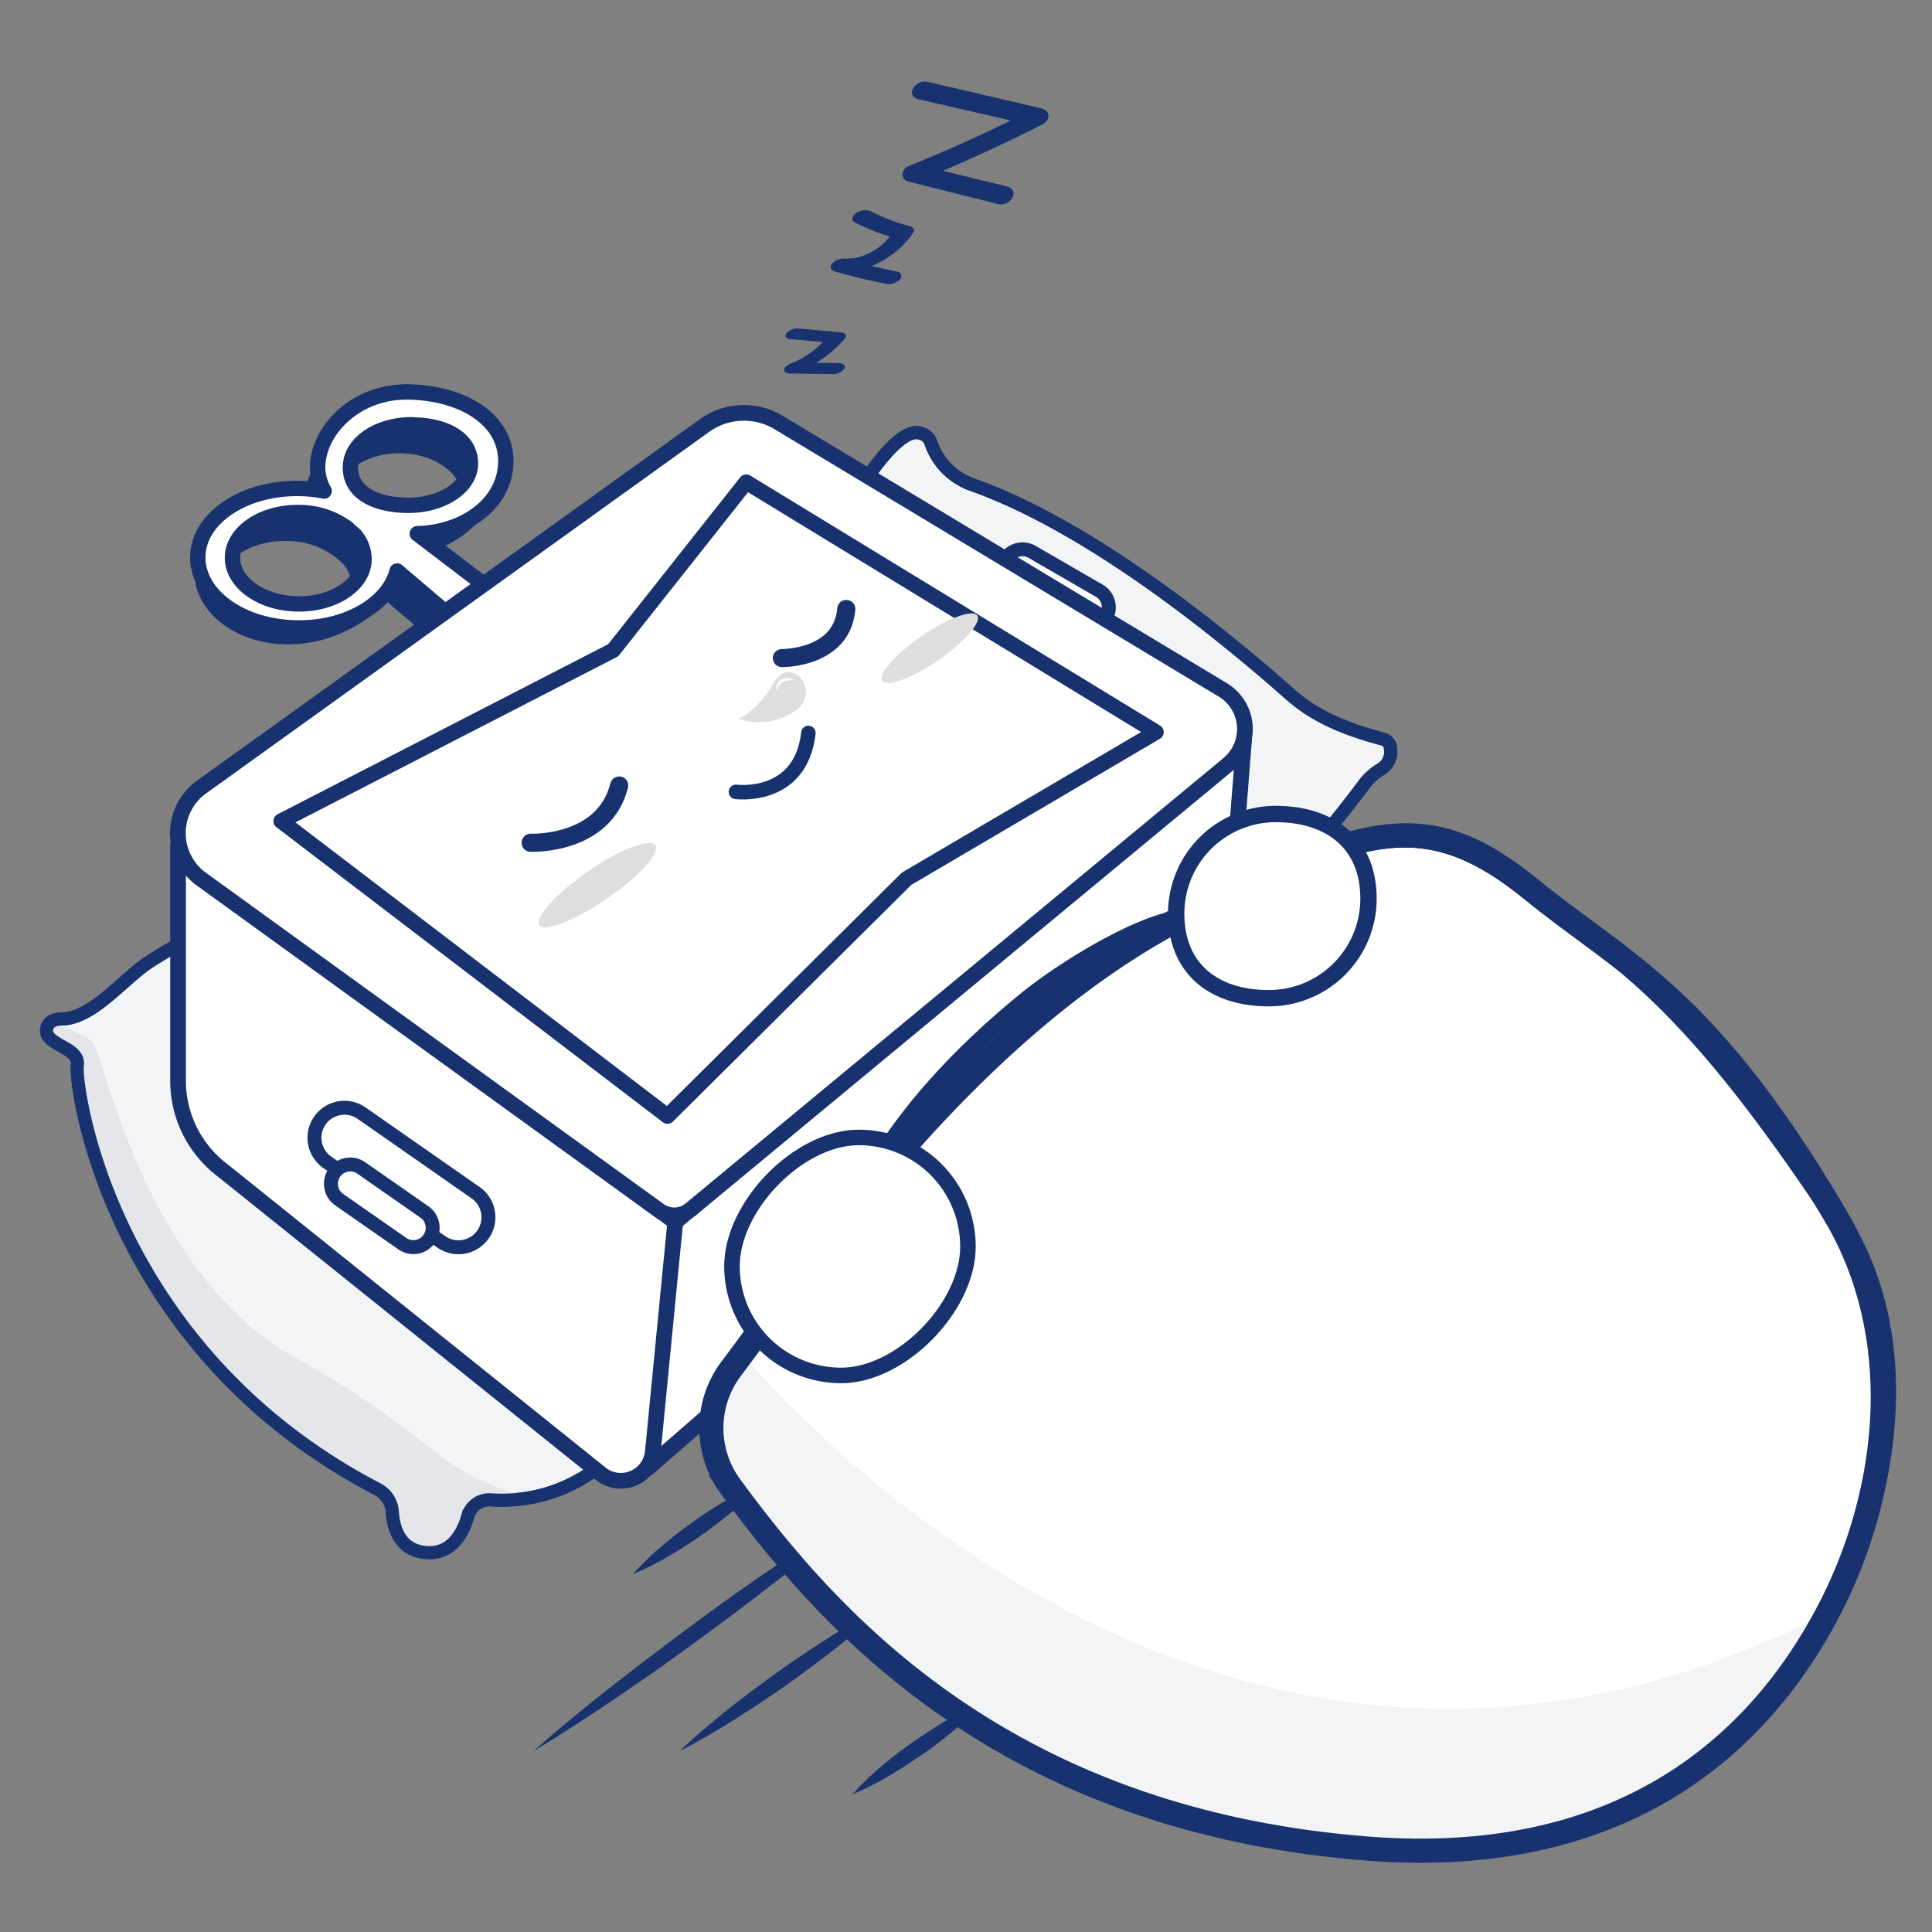 <svg viewBox="0 0 240 240" xmlns="http://www.w3.org/2000/svg">
  <rect x="0" y="0" width="240" height="240" fill="#808080" stroke="none"/>
  <defs>
    <style>
      .bc323e5a-fc96-411c-9c8c-e021cdf0165f {
        fill: #17326f;
      }

      .a5e5800a-2a64-489f-be66-37060ad2156e {
        fill: #f3f4f5;
      }

      .a3f8564b-d6db-45b8-a133-e84d8654178a,
      .a9492352-dc68-45aa-9cab-41726563146b,
      .adc1af77-6217-4717-a902-a267b5c09821,
      .b06792d9-843d-4c1c-8547-51389089b8a4,
      .b74b45d7-fc33-4931-be69-0ed3c85fb7de,
      .b9a5b6c4-dc65-4c2e-a7a7-a4d3f2a07c29,
      .bc1a2a35-7164-4dc6-8834-aaa181b849a6,
      .be3f83bf-78cc-4599-887d-ae5f726d2c82,
      .e7c77825-ef17-44d6-b894-468fb117e0e4,
      .e92b30b5-15e8-492f-970d-cb76120b5a5a,
      .ec2343c3-2a41-45a6-b8e1-e3519f63c241 {
        fill: none;
      }

      .a3f8564b-d6db-45b8-a133-e84d8654178a,
      .a9492352-dc68-45aa-9cab-41726563146b,
      .adc1af77-6217-4717-a902-a267b5c09821,
      .b525df01-ea92-4b1d-a6a9-3031dc4b3012,
      .b74b45d7-fc33-4931-be69-0ed3c85fb7de,
      .b9a5b6c4-dc65-4c2e-a7a7-a4d3f2a07c29,
      .bc1a2a35-7164-4dc6-8834-aaa181b849a6,
      .be3f83bf-78cc-4599-887d-ae5f726d2c82,
      .e7c77825-ef17-44d6-b894-468fb117e0e4,
      .e92b30b5-15e8-492f-970d-cb76120b5a5a,
      .ec2343c3-2a41-45a6-b8e1-e3519f63c241 {
        stroke: #17326f;
      }

      .b9a5b6c4-dc65-4c2e-a7a7-a4d3f2a07c29,
      .bc1a2a35-7164-4dc6-8834-aaa181b849a6,
      .e7c77825-ef17-44d6-b894-468fb117e0e4 {
        stroke-miterlimit: 10;
      }

      .b9a5b6c4-dc65-4c2e-a7a7-a4d3f2a07c29 {
        stroke-width: 1.62px;
      }

      .a43cd431-a942-4c2d-bec8-78ac96454848 {
        fill: #e4e6e9;
      }

      .a86d3789-a4a5-47ed-bd0f-2c376f821e60,
      .b525df01-ea92-4b1d-a6a9-3031dc4b3012 {
        fill: #fff;
      }

      .a3f8564b-d6db-45b8-a133-e84d8654178a,
      .a9492352-dc68-45aa-9cab-41726563146b,
      .adc1af77-6217-4717-a902-a267b5c09821,
      .b06792d9-843d-4c1c-8547-51389089b8a4,
      .b525df01-ea92-4b1d-a6a9-3031dc4b3012,
      .b74b45d7-fc33-4931-be69-0ed3c85fb7de,
      .be3f83bf-78cc-4599-887d-ae5f726d2c82,
      .e92b30b5-15e8-492f-970d-cb76120b5a5a,
      .ec2343c3-2a41-45a6-b8e1-e3519f63c241 {
        stroke-linecap: round;
        stroke-linejoin: round;
      }

      .a9492352-dc68-45aa-9cab-41726563146b {
        stroke-width: 1.73px;
      }

      .a3f8564b-d6db-45b8-a133-e84d8654178a {
        stroke-width: 1.95px;
      }

      .b525df01-ea92-4b1d-a6a9-3031dc4b3012,
      .be3f83bf-78cc-4599-887d-ae5f726d2c82 {
        stroke-width: 1.91px;
      }

      .a493b793-c0a3-4181-9b00-a1807e40944e {
        fill: #1956a5;
      }

      .e7c77825-ef17-44d6-b894-468fb117e0e4 {
        stroke-width: 1.98px;
      }

      .bc1a2a35-7164-4dc6-8834-aaa181b849a6 {
        stroke-width: 2.72px;
      }

      .e92b30b5-15e8-492f-970d-cb76120b5a5a {
        stroke-width: 2.25px;
      }

      .fe82235e-23a3-4816-929c-3a26cdfaf708 {
        fill: #dedede;
      }

      .adc1af77-6217-4717-a902-a267b5c09821 {
        stroke-width: 3px;
      }

      .ec2343c3-2a41-45a6-b8e1-e3519f63c241 {
        stroke-width: 2.03px;
      }

      .b74b45d7-fc33-4931-be69-0ed3c85fb7de {
        stroke-width: 1.93px;
      }

      .b06792d9-843d-4c1c-8547-51389089b8a4 {
        stroke: #16326f;
        stroke-width: 1.8px;
      }
    </style>
  </defs>
  <title>缺省页小爱</title>
  <g id="ee3ea487-e71c-4773-8d85-e7722b8248c1">
    <path d="M66.32,217.49c3.2-2.85,6.51-5.53,9.86-8.16s6.76-5.2,10.18-7.73,6.91-5,10.43-7.38,7.08-4.74,10.76-6.93c-3.2,2.84-6.51,5.53-9.86,8.16s-6.75,5.2-10.18,7.72-6.9,5-10.43,7.38S70,215.3,66.32,217.49" class="bc323e5a-fc96-411c-9c8c-e021cdf0165f"></path>
    <path d="M94.91,184a32.37,32.37,0,0,1-3.63,3.5c-1.27,1.08-2.59,2.1-3.94,3.06s-2.76,1.87-4.2,2.71a32.19,32.19,0,0,1-4.51,2.26,33.25,33.25,0,0,1,3.63-3.5q1.9-1.62,3.95-3.06c1.35-1,2.76-1.86,4.19-2.71A33.91,33.91,0,0,1,94.91,184" class="bc323e5a-fc96-411c-9c8c-e021cdf0165f"></path>
    <path d="M122.25,211.34a33.35,33.35,0,0,1-3.63,3.51c-1.28,1.07-2.59,2.1-4,3.06s-2.76,1.86-4.2,2.7a32.24,32.24,0,0,1-4.51,2.27,33.31,33.31,0,0,1,3.63-3.51c1.28-1.07,2.59-2.1,4-3.06s2.76-1.86,4.2-2.7a33.37,33.37,0,0,1,4.51-2.27" class="bc323e5a-fc96-411c-9c8c-e021cdf0165f"></path>
    <path d="M110.48,199.05c-1.93,1.87-4,3.57-6.06,5.23s-4.22,3.23-6.37,4.78-4.37,3-6.63,4.43-4.54,2.78-6.94,4c1.93-1.87,4-3.57,6.06-5.23s4.22-3.23,6.38-4.77,4.37-3,6.62-4.43,4.54-2.78,6.94-4" class="bc323e5a-fc96-411c-9c8c-e021cdf0165f"></path>
    <path d="M120.59,60.14a8.38,8.38,0,0,1-5-5.28,1.82,1.82,0,0,0-1.33-1.06C111.53,53,107,60.47,107,60.47l-14,9.37.74.41L25.68,115.39a81.31,81.31,0,0,0-7.18,4.13c-3.18,2.08-6.89,6.89-10.69,7.06-1,0-1.73.31-1.95,1-.75,2.27,4.13,2.37,3.75,4.76S13.45,167.58,46.92,185a3.42,3.42,0,0,1,1.82,2.8c.13,2,.9,4.82,4.23,5.06,3.16.24,4.55-2.45,5.15-4.55a2.77,2.77,0,0,1,2.83-2c3.68.27,11-.31,17.09-7.63,8.16-9.76,62.66-42.84,91.29-81.08a7.31,7.31,0,0,1,2.14-2A2.52,2.52,0,0,0,172.73,93a1.23,1.23,0,0,0-.94-1.19c-4.19-1.1-8.24-2.64-11.48-5.52-9.05-8-25.17-21.07-39.72-26.18" class="a5e5800a-2a64-489f-be66-37060ad2156e"></path>
    <path d="M120.59,60.14a8.38,8.38,0,0,1-5-5.28,1.82,1.82,0,0,0-1.33-1.06C111.53,53,107,60.47,107,60.47l-14,9.37.74.41L25.68,115.39a81.31,81.31,0,0,0-7.18,4.13c-3.18,2.08-6.89,6.89-10.69,7.06-1,0-1.73.31-1.95,1-.75,2.27,4.13,2.37,3.75,4.76S13.45,167.58,46.92,185a3.42,3.42,0,0,1,1.82,2.8c.13,2,.9,4.82,4.23,5.06,3.16.24,4.55-2.45,5.15-4.55a2.77,2.77,0,0,1,2.83-2c3.68.27,11-.31,17.09-7.63,8.16-9.76,62.66-42.84,91.29-81.08a7.31,7.31,0,0,1,2.14-2A2.52,2.52,0,0,0,172.73,93a1.23,1.23,0,0,0-.94-1.19c-4.19-1.1-8.24-2.64-11.48-5.52C151.26,78.28,135.14,65.25,120.59,60.14Z" class="b9a5b6c4-dc65-4c2e-a7a7-a4d3f2a07c29"></path>
    <path d="M65.92,186a28.89,28.89,0,0,1-12-5.75A117.92,117.92,0,0,0,36.8,168.72C18,158.37,12.89,131,11.56,129.52c-.73-.79-3-1.76-5.22-2.54a1.13,1.13,0,0,0-.48.58c-.75,2.27,4.13,2.37,3.75,4.76S13.45,167.58,46.92,185a3.42,3.42,0,0,1,1.82,2.8c.13,2,.9,4.82,4.23,5.06,3.16.24,4.55-2.45,5.15-4.55.36-1.25,6.5-2.4,7.8-2.3" class="a43cd431-a942-4c2d-bec8-78ac96454848"></path>
    <path d="M120.59,60.14a8.38,8.38,0,0,1-5-5.28,1.82,1.82,0,0,0-1.33-1.06C111.53,53,107,60.47,107,60.47l-14,9.37.74.41L25.68,115.39a81.31,81.31,0,0,0-7.18,4.13c-3.18,2.08-6.89,6.89-10.69,7.06-1,0-1.73.31-1.95,1-.75,2.27,4.13,2.37,3.75,4.76S13.45,167.58,46.92,185a3.42,3.42,0,0,1,1.82,2.8c.13,2,.9,4.82,4.23,5.06,3.16.24,4.55-2.45,5.15-4.55a2.77,2.77,0,0,1,2.83-2c3.68.27,11-.31,17.09-7.63,8.16-9.76,62.66-42.84,91.29-81.08a7.31,7.31,0,0,1,2.14-2A2.52,2.52,0,0,0,172.73,93a1.23,1.23,0,0,0-.94-1.19c-4.19-1.1-8.24-2.64-11.48-5.52C151.26,78.28,135.14,65.25,120.59,60.14Z" class="b9a5b6c4-dc65-4c2e-a7a7-a4d3f2a07c29"></path>
    <path d="M137.42,76.65h0a2.4,2.4,0,0,1-3.27.88l-8.33-4.81a2.4,2.4,0,0,1,2.4-4.16l8.32,4.81a2.4,2.4,0,0,1,.88,3.28" class="a86d3789-a4a5-47ed-bd0f-2c376f821e60"></path>
    <path d="M137.42,76.65h0a2.4,2.4,0,0,1-3.27.88l-8.33-4.81a2.4,2.4,0,0,1,2.4-4.16l8.32,4.81A2.4,2.4,0,0,1,137.42,76.65Z" class="a9492352-dc68-45aa-9cab-41726563146b"></path>
    <path d="M154.55,91.76l-1.77,22.48c-.26,3.27-.45,5.46-2.84,7.71L80.4,182.44l3.48-30.62Z" class="a86d3789-a4a5-47ed-bd0f-2c376f821e60"></path>
    <path d="M154.55,91.76l-1.77,22.48c-.26,3.27-.45,5.46-2.84,7.71L80.4,182.44l3.48-30.62Z" class="a3f8564b-d6db-45b8-a133-e84d8654178a"></path>
    <path d="M81.09,180.43l2.79-28.61L22.12,105v29.26a13.94,13.94,0,0,0,5.53,11.12l47.11,37.8a4,4,0,0,0,6.33-2.77" class="a86d3789-a4a5-47ed-bd0f-2c376f821e60"></path>
    <path d="M81.09,180.43l2.79-28.61L22.12,105v29.26a13.94,13.94,0,0,0,5.53,11.12l47.11,37.8A4,4,0,0,0,81.09,180.43Z" class="a3f8564b-d6db-45b8-a133-e84d8654178a"></path>
    <path d="M62.88,79.42,49.46,69.22c6.17-.17,11.76-4.46,11.83-8.81.06-4.51-5-6.83-11.49-6.92S38,57,37.91,61.49a6.12,6.12,0,0,0,.81,3.06,18.16,18.16,0,0,0-3.09-.33c-6.89-.1-10.91,2.93-11.38,6.06-.75,5,4.4,9.67,11.3,9.77,6.19.09,11.26-3.52,12.23-5.55L58,83.18ZM49.76,56.31c4.25.07,7.67,2.51,7.62,5.47S53.86,67.08,49.6,67,41.94,64.51,42,61.55s3.53-5.3,7.78-5.24M43.67,73c0,3.13-3.74,5.62-8.25,5.55s-8.13-2.66-8.09-5.79,3.74-5.63,8.26-5.56a10,10,0,0,1,6.06,2l0,0,.86.73a4.48,4.48,0,0,1,1.21,3" class="bc323e5a-fc96-411c-9c8c-e021cdf0165f"></path>
    <path d="M64.42,75.89,51.83,66.3c6.16-.17,11.13-4,11-9.21s-5.65-8.31-12.15-8.4S39.53,53.45,39.46,58A6,6,0,0,0,40.27,61a17.21,17.21,0,0,0-3.09-.32c-6.9-.11-12.54,3.69-12.61,8.48S30,77.94,36.92,78c6.19.09,11.37-3,12.41-7.07l10.21,8.68ZM51.31,52.79c4.25.06,7.17,1.87,7.13,4.82s-3.61,5.22-7.87,5.16S43.48,61,43.53,58s3.52-5.3,7.78-5.23m-6.09,16.7c0,3.13-3.74,5.62-8.26,5.55s-8.13-2.66-8.08-5.79,3.74-5.62,8.25-5.56a10,10,0,0,1,6.07,2l-.05,0,.85.72a4.54,4.54,0,0,1,1.22,3" class="b525df01-ea92-4b1d-a6a9-3031dc4b3012"></path>
    <path d="M25.05,97.76,87.51,52.87a8.38,8.38,0,0,1,9.22-.38L151.9,85.7a5.67,5.67,0,0,1,.69,9.23L85.78,150.25a3.18,3.18,0,0,1-3.89.12L25,109.2a7.05,7.05,0,0,1,0-11.44" class="a86d3789-a4a5-47ed-bd0f-2c376f821e60"></path>
    <path d="M25.05,97.76,87.51,52.87a8.38,8.38,0,0,1,9.22-.38L151.9,85.7a5.67,5.67,0,0,1,.69,9.23L85.78,150.25a3.18,3.18,0,0,1-3.89.12L25,109.2A7.05,7.05,0,0,1,25.05,97.76Z" class="a3f8564b-d6db-45b8-a133-e84d8654178a"></path>
    <path d="M102.18,169c-.94-17.28,10.24-32.61,25.28-44.85,5.08-4.13,14.31-9.56,19-10.08,23.15-2.55,58.72-1.82,76.9,57.24,7.13,23.18-12.78,52.48-51.27,52-26.08-.33-50.33-12.5-62.68-32.39A46,46,0,0,1,102.18,169" class="a493b793-c0a3-4181-9b00-a1807e40944e"></path>
    <path d="M102.18,169c-.94-17.28,10.24-32.61,25.28-44.85,5.08-4.13,14.31-9.56,19-10.08,23.15-2.55,58.72-1.82,76.9,57.24,7.13,23.18-12.78,52.48-51.27,52-26.08-.33-50.33-12.5-62.68-32.39A46,46,0,0,1,102.18,169Z" class="e7c77825-ef17-44d6-b894-468fb117e0e4"></path>
    <path d="M90.85,170c9.72-12.89,28.86-41.69,55.65-55.88,24.6-13,31.53-12.94,44-3.41,11.74,9,19.58,13.31,37.5,40.28,9.3,14,7.19,33-.31,48.07-7.64,15.3-23.87,33.2-57.75,30.57-45.61-3.54-67.29-28.79-79.21-45A12.26,12.26,0,0,1,90.85,170" class="a86d3789-a4a5-47ed-bd0f-2c376f821e60"></path>
    <path d="M90.85,170c9.72-12.89,28.86-41.69,55.65-55.88,24.6-13,31.53-12.94,44-3.41,11.74,9,19.58,13.31,37.5,40.28,9.3,14,7.19,33-.31,48.07-7.64,15.3-23.87,33.2-57.75,30.57-45.61-3.54-67.29-28.79-79.21-45A12.26,12.26,0,0,1,90.85,170Z" class="bc1a2a35-7164-4dc6-8834-aaa181b849a6"></path>
    <polygon points="76.17 80.78 34.92 102 82.92 138.65 112.62 109.16 143.61 90.95 92.7 59.89 76.17 80.78" class="a86d3789-a4a5-47ed-bd0f-2c376f821e60"></polygon>
    <polygon points="76.17 80.78 34.92 102 82.92 138.65 112.62 109.16 143.61 90.95 92.7 59.89 76.17 80.78" class="be3f83bf-78cc-4599-887d-ae5f726d2c82"></polygon>
    <path d="M65.92,104.69s9.11.39,11-7.11" class="e92b30b5-15e8-492f-970d-cb76120b5a5a"></path>
    <path d="M97.13,81.75s7.47.1,8-6.1" class="e92b30b5-15e8-492f-970d-cb76120b5a5a"></path>
    <path d="M91.67,89.28c.23-.06,2.52-1,4.51-4.55s6.29,1.33,2.31,3.78a8.06,8.06,0,0,1-6.82.77" class="fe82235e-23a3-4816-929c-3a26cdfaf708"></path>
    <path d="M81.43,105c.65.93-2.06,3.9-6.05,6.64s-7.73,4.2-8.37,3.27,2.07-3.91,6-6.64,7.73-4.2,8.37-3.27" class="fe82235e-23a3-4816-929c-3a26cdfaf708"></path>
    <path d="M121.4,76.47c.57.83-1.61,3.31-4.86,5.55s-6.36,3.38-6.93,2.55,1.61-3.31,4.87-5.55,6.36-3.38,6.92-2.55" class="fe82235e-23a3-4816-929c-3a26cdfaf708"></path>
    <path d="M96.47,85.8a1.26,1.26,0,0,1,.61-1.4,1.66,1.66,0,0,1,.81-.14,1.92,1.92,0,0,1,.74.22,3.31,3.31,0,0,0-1.38.23,1.71,1.71,0,0,0-.78,1.09" class="a86d3789-a4a5-47ed-bd0f-2c376f821e60"></path>
    <path d="M90.85,170c9.72-12.89,28.86-41.69,55.65-55.88,24.6-13,31.53-12.94,44-3.41,11.9,9.09,20.14,12.62,37.5,40.28,8.94,14.24,7.19,33-.31,48.07-7.64,15.3-23.87,33.2-57.75,30.57-45.61-3.54-67.29-28.79-79.21-45A12.26,12.26,0,0,1,90.85,170Z" class="bc1a2a35-7164-4dc6-8834-aaa181b849a6"></path>
    <path d="M92.16,168.23c-.45.61-.89,1.21-1.31,1.76a12.26,12.26,0,0,0-.08,14.66c11.92,16.18,33.6,41.43,79.21,45,33,2.56,49.23-14.32,57.11-29.33C158,235.74,104.85,182.67,92.16,168.23" class="a5e5800a-2a64-489f-be66-37060ad2156e"></path>
    <path d="M60,153.35h0a3.72,3.72,0,0,1-5.18.92l-14.16-9.88a3.72,3.72,0,1,1,4.26-6.11l14.16,9.88a3.72,3.72,0,0,1,.92,5.19" class="a86d3789-a4a5-47ed-bd0f-2c376f821e60"></path>
    <path d="M60,153.35h0a3.72,3.72,0,0,1-5.18.92l-14.16-9.88a3.72,3.72,0,1,1,4.26-6.11l14.16,9.88A3.72,3.72,0,0,1,60,153.35Z" class="a9492352-dc68-45aa-9cab-41726563146b"></path>
    <path d="M53.32,153.89h0a2.39,2.39,0,0,1-3.34.6L42.1,149a2.4,2.4,0,0,1,2.74-3.94l7.89,5.5a2.4,2.4,0,0,1,.59,3.34" class="a86d3789-a4a5-47ed-bd0f-2c376f821e60"></path>
    <path d="M53.32,153.89h0a2.39,2.39,0,0,1-3.34.6L42.1,149a2.4,2.4,0,0,1,2.74-3.94l7.89,5.5A2.4,2.4,0,0,1,53.32,153.89Z" class="a9492352-dc68-45aa-9cab-41726563146b"></path>
    <path d="M98.27,42.13l5.15.47-.65-.72-.14.17,0,0-.27.29-.55.55c-.19.17-.38.35-.59.51l-.33.27h0l-.17.13a15.31,15.31,0,0,1-1.32.83l-.16.09h0l-.35.17-.76.32c-.28.11-.73.39-.71.74s.43.45.73.45l5.18.07a1.84,1.84,0,0,0,1.55-.65c.29-.46-.25-.71-.65-.72L99,45.05c0,.4,0,.8,0,1.19A14.85,14.85,0,0,0,105,42a.41.41,0,0,0,0-.5.93.93,0,0,0-.64-.22l-5.15-.48a1.85,1.85,0,0,0-1.55.65c-.3.49.27.69.65.73" class="bc323e5a-fc96-411c-9c8c-e021cdf0165f"></path>
    <path d="M106.17,27.61a23.2,23.2,0,0,0,5.27,2l-.44-.85a7.82,7.82,0,0,1-2.85,2.6c.19-.1-.17.08-.24.11s-.31.15-.48.22l-.27.11c-.13.05-.11,0,0,0l-.51.15-.51.12c-.26.06.11,0-.05,0l-.23,0-.53.06h-.23c-.38,0,.24,0-.14,0a2,2,0,0,0-1.63.64c-.3.41-.13.8.37.95q3.09.9,6.24,1.51a2.06,2.06,0,0,0,1.84-.49.58.58,0,0,0-.28-1c-2.1-.41-4.19-.92-6.25-1.52L104,33.84a11.4,11.4,0,0,0,9.44-4.92c.26-.38-.06-.75-.44-.84a21.05,21.05,0,0,1-4.79-1.83,2,2,0,0,0-1.85.21c-.37.26-.75.85-.19,1.15" class="bc323e5a-fc96-411c-9c8c-e021cdf0165f"></path>
    <path d="M114.22,12.36l14.18,3.25c-.06-.67-.12-1.34-.17-2q-7.5,3.87-15.32,7a1.26,1.26,0,0,0-.81,1.15c.05.53.51.75,1,.86L124,25.35c1.48.36,2.87-1.74,1-2.21l-11-2.69c.06.67.11,1.35.17,2q7.82-3.18,15.32-7c1.06-.55,1-1.74-.17-2L115.2,10.16c-1.49-.34-2.89,1.77-1,2.2" class="bc323e5a-fc96-411c-9c8c-e021cdf0165f"></path>
    <path d="M90.85,170c9.72-12.89,28.86-41.69,55.65-55.88,24.6-13,31.83-13.31,44-3.41C202.09,120.08,212.09,124,228,151c8.56,14.47,7.19,33-.31,48.07-7.64,15.3-23.87,33.2-57.75,30.57-45.61-3.54-67.29-28.79-79.21-45A12.26,12.26,0,0,1,90.85,170Z" class="adc1af77-6217-4717-a902-a267b5c09821"></path>
    <path d="M170,111.64A12.37,12.37,0,0,1,157.61,124c-6.83,0-11.5-3.67-11.5-10.51a12.37,12.37,0,0,1,12.37-12.37c6.83,0,11.5,3.67,11.5,10.51" class="a86d3789-a4a5-47ed-bd0f-2c376f821e60"></path>
    <path d="M170,111.64A12.37,12.37,0,0,1,157.61,124c-6.83,0-11.5-3.67-11.5-10.51a12.37,12.37,0,0,1,12.37-12.37C165.31,101.13,170,104.8,170,111.64Z" class="ec2343c3-2a41-45a6-b8e1-e3519f63c241"></path>
    <path d="M120.24,154.86c0,7.49-8.27,16-15.75,16A13.55,13.55,0,0,1,90.93,157.3c0-7.48,8.27-16,15.76-16a13.55,13.55,0,0,1,13.55,13.55" class="a86d3789-a4a5-47ed-bd0f-2c376f821e60"></path>
    <path d="M120.24,154.86c0,7.49-8.27,16-15.75,16A13.55,13.55,0,0,1,90.93,157.3c0-7.48,8.27-16,15.76-16A13.55,13.55,0,0,1,120.24,154.86Z" class="b74b45d7-fc33-4931-be69-0ed3c85fb7de"></path>
    <path d="M91.42,98.37s8.07,1.06,9-7.32" class="b06792d9-843d-4c1c-8547-51389089b8a4"></path>
  </g>
</svg>